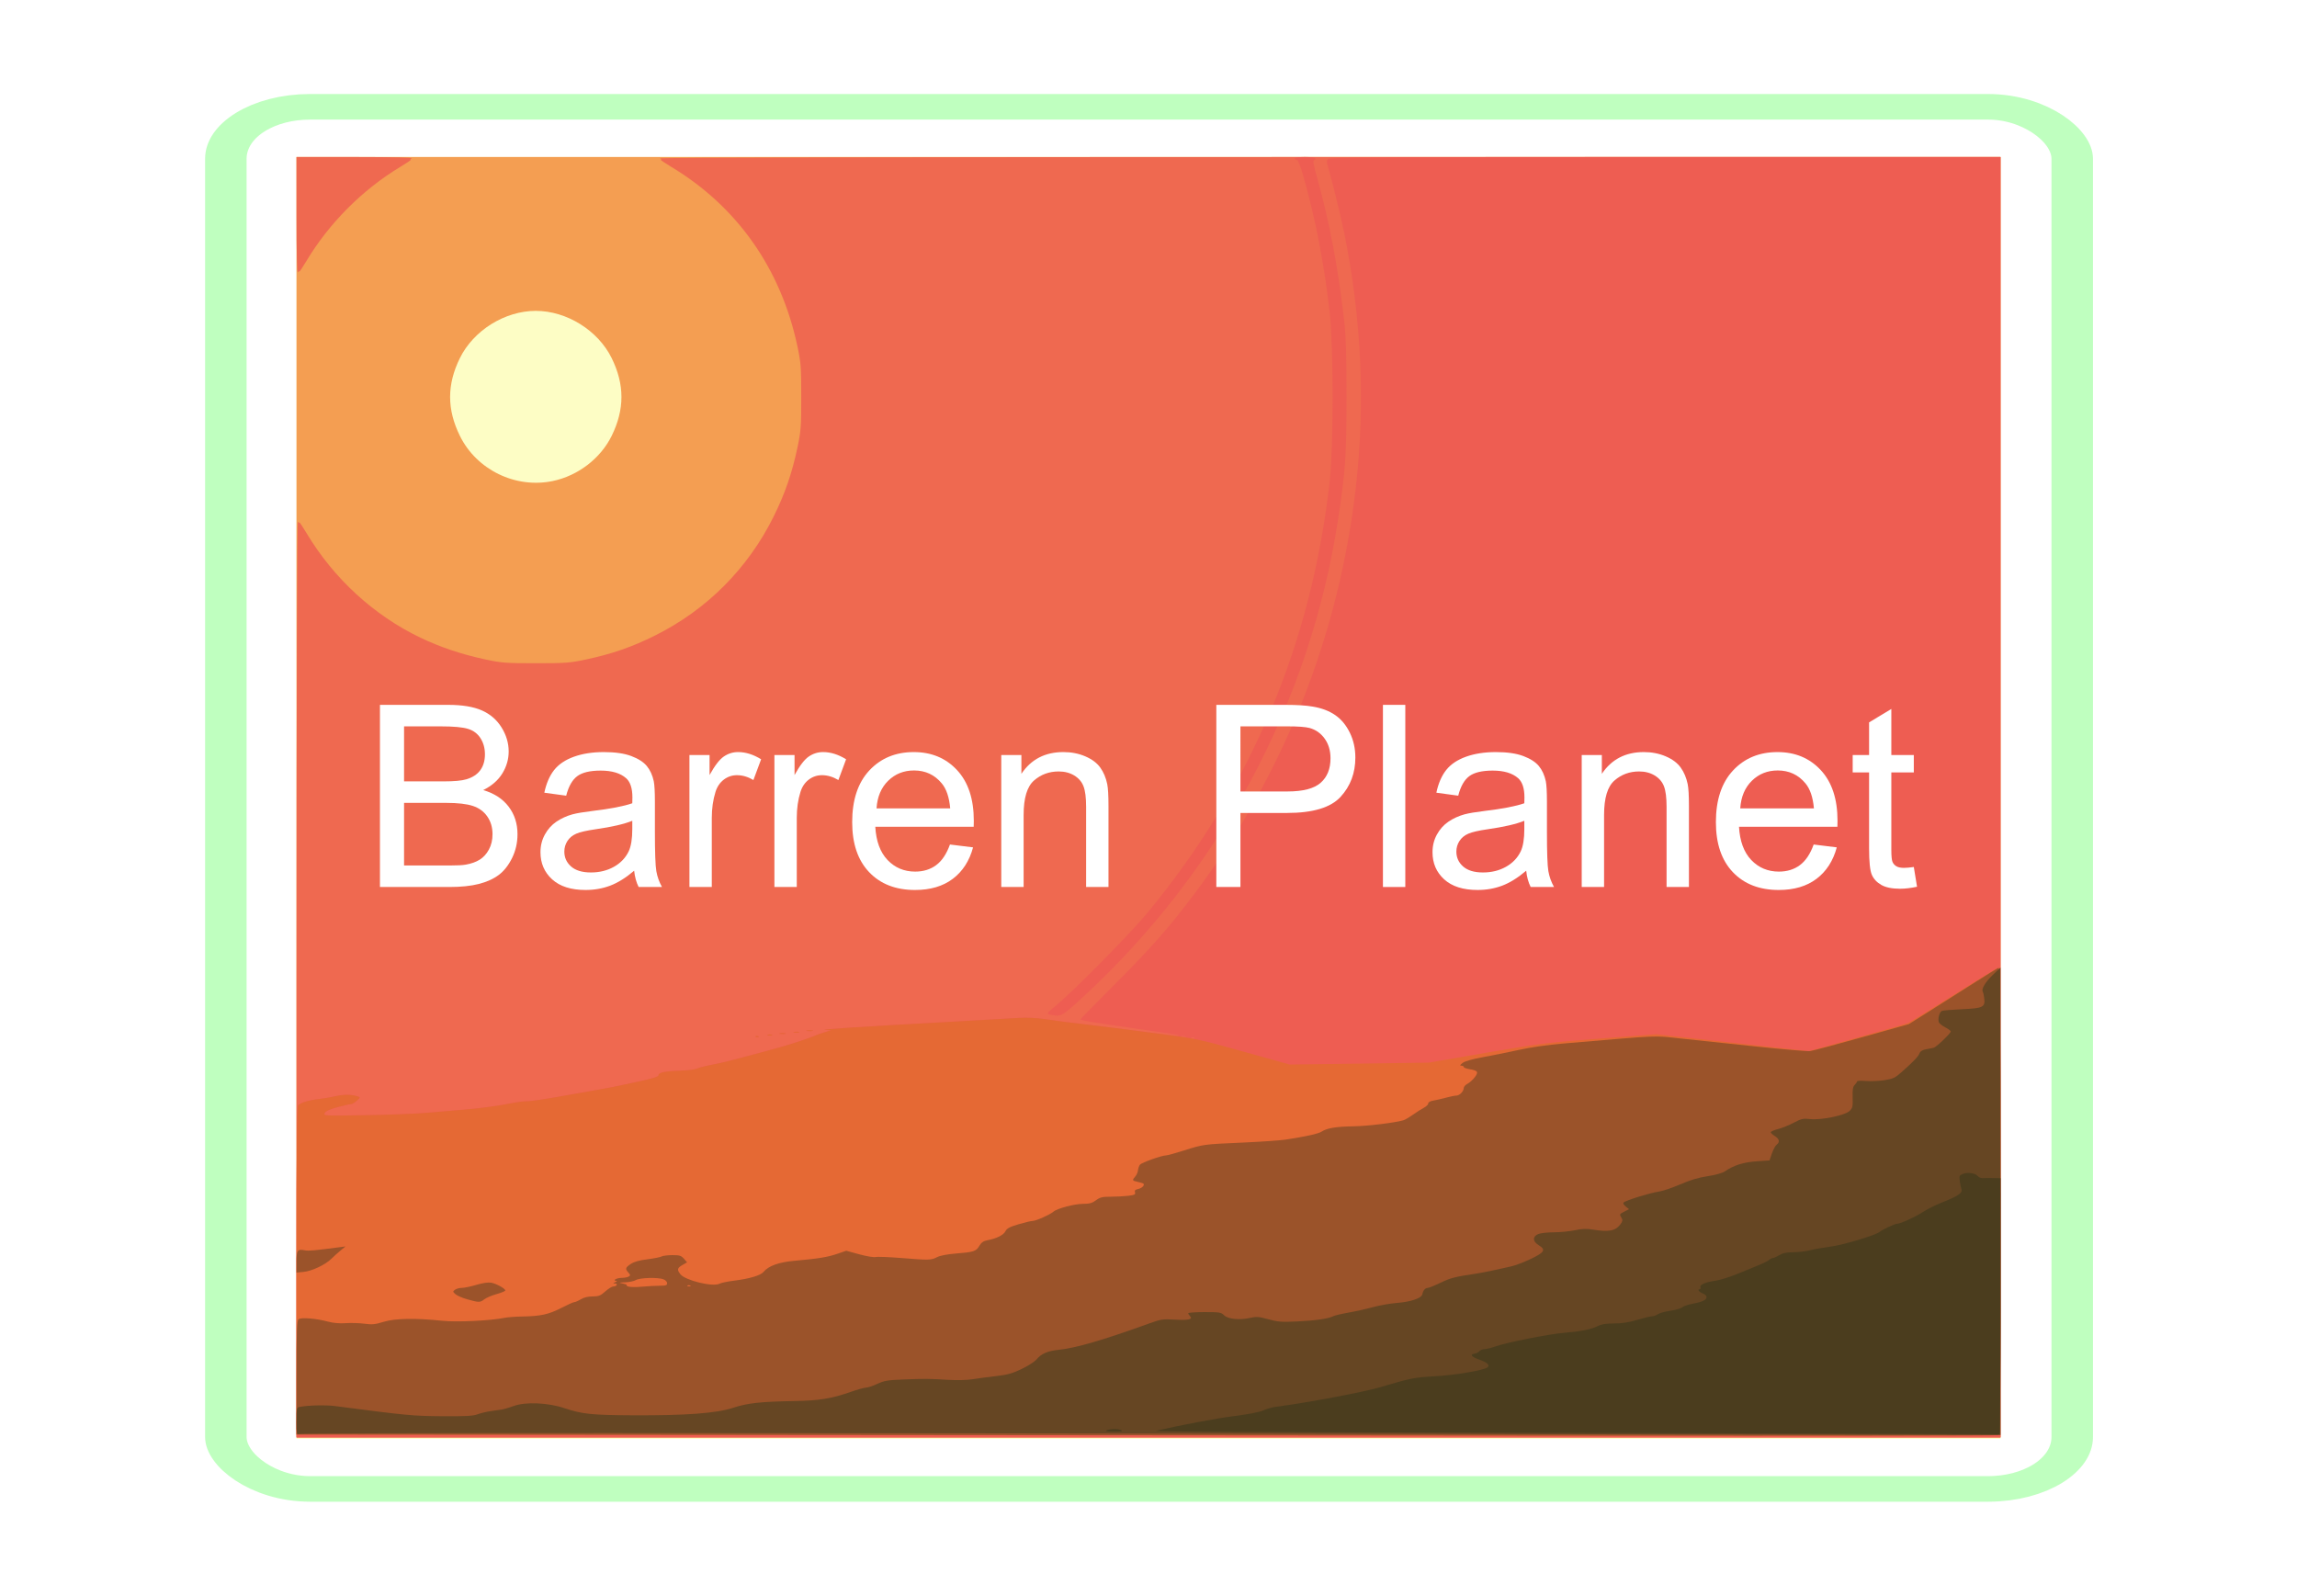 <?xml version="1.0" encoding="UTF-8" standalone="no"?>
<!-- Created with Inkscape (http://www.inkscape.org/) -->

<svg
   xmlns:dc="http://purl.org/dc/elements/1.1/"
   xmlns:cc="http://creativecommons.org/ns#"
   xmlns:rdf="http://www.w3.org/1999/02/22-rdf-syntax-ns#"
   xmlns:svg="http://www.w3.org/2000/svg"
   xmlns="http://www.w3.org/2000/svg"
   xmlns:sodipodi="http://sodipodi.sourceforge.net/DTD/sodipodi-0.dtd"
   xmlns:inkscape="http://www.inkscape.org/namespaces/inkscape"
   width="451.381"
   height="313.589"
   id="svg2"
   version="1.1"
   inkscape:version="0.48.1 "
   sodipodi:docname="stbarrenselect.svg">
  <defs
     id="defs4">
    <inkscape:path-effect
       is_visible="true"
       id="path-effect4889"
       effect="spiro" />
    <inkscape:path-effect
       is_visible="true"
       id="path-effect4901"
       effect="spiro" />
    <inkscape:path-effect
       is_visible="true"
       id="path-effect5035"
       effect="spiro" />
    <inkscape:path-effect
       is_visible="true"
       id="path-effect4889-3"
       effect="spiro" />
    <inkscape:path-effect
       is_visible="true"
       id="path-effect4901-9"
       effect="spiro" />
    <inkscape:path-effect
       is_visible="true"
       id="path-effect5035-1"
       effect="spiro" />
    <marker
       inkscape:stockid="Arrow1Lend"
       orient="auto"
       refY="0"
       refX="0"
       id="Arrow1Lend"
       style="overflow:visible">
      <path
         id="path3945"
         d="M 0,0 5,-5 -12.5,0 5,5 0,0 z"
         style="fill-rule:evenodd;stroke:#000000;stroke-width:1pt;marker-start:none"
         transform="matrix(-0.8,0,0,-0.8,-10,0)"
         inkscape:connector-curvature="0" />
    </marker>
    <marker
       inkscape:stockid="Arrow1Lstart"
       orient="auto"
       refY="0"
       refX="0"
       id="Arrow1Lstart"
       style="overflow:visible">
      <path
         id="path3942"
         d="M 0,0 5,-5 -12.5,0 5,5 0,0 z"
         style="fill-rule:evenodd;stroke:#000000;stroke-width:1pt;marker-start:none"
         transform="matrix(0.8,0,0,0.8,10,0)"
         inkscape:connector-curvature="0" />
    </marker>
    <filter
       color-interpolation-filters="sRGB"
       inkscape:menu-tooltip="Glow of object's own color at the edges"
       inkscape:menu="Shadows and Glows"
       inkscape:label="Glow"
       id="filter2993">
      <feGaussianBlur
         result="result91"
         stdDeviation="5"
         id="feGaussianBlur2995" />
      <feComposite
         operator="over"
         in="SourceGraphic"
         in2="result91"
         id="feComposite2997" />
    </filter>
    <marker
       inkscape:stockid="Arrow1Lend"
       orient="auto"
       refY="0"
       refX="0"
       id="Arrow1Lend-7"
       style="overflow:visible">
      <path
         id="path3945-1"
         d="M 0,0 5,-5 -12.5,0 5,5 0,0 z"
         style="fill-rule:evenodd;stroke:#000000;stroke-width:1pt;marker-start:none"
         transform="matrix(-0.8,0,0,-0.8,-10,0)"
         inkscape:connector-curvature="0" />
    </marker>
    <marker
       inkscape:stockid="Arrow1Lstart"
       orient="auto"
       refY="0"
       refX="0"
       id="Arrow1Lstart-6"
       style="overflow:visible">
      <path
         id="path3942-2"
         d="M 0,0 5,-5 -12.5,0 5,5 0,0 z"
         style="fill-rule:evenodd;stroke:#000000;stroke-width:1pt;marker-start:none"
         transform="matrix(0.8,0,0,0.8,10,0)"
         inkscape:connector-curvature="0" />
    </marker>
    <filter
       color-interpolation-filters="sRGB"
       inkscape:menu-tooltip="Glow of object's own color at the edges"
       inkscape:menu="Shadows and Glows"
       inkscape:label="Glow"
       id="filter2993-2">
      <feGaussianBlur
         result="result91"
         stdDeviation="5"
         id="feGaussianBlur2995-1" />
      <feComposite
         operator="over"
         in="SourceGraphic"
         in2="result91"
         id="feComposite2997-4" />
    </filter>
    <filter
       id="filter4412-8"
       inkscape:label="Glow"
       inkscape:menu="Shadows and Glows"
       inkscape:menu-tooltip="Glow of object's own color at the edges"
       color-interpolation-filters="sRGB">
      <feGaussianBlur
         id="feGaussianBlur4414-5"
         stdDeviation="5"
         result="result91" />
      <feComposite
         id="feComposite4416-7"
         in2="result91"
         in="SourceGraphic"
         operator="over" />
    </filter>
    <filter
       id="filter4412-8-7"
       inkscape:label="Glow"
       inkscape:menu="Shadows and Glows"
       inkscape:menu-tooltip="Glow of object's own color at the edges"
       color-interpolation-filters="sRGB">
      <feGaussianBlur
         id="feGaussianBlur4414-5-0"
         stdDeviation="5"
         result="result91" />
      <feComposite
         id="feComposite4416-7-8"
         in2="result91"
         in="SourceGraphic"
         operator="over" />
    </filter>
    <filter
       id="filter4412-8-6"
       inkscape:label="Glow"
       inkscape:menu="Shadows and Glows"
       inkscape:menu-tooltip="Glow of object's own color at the edges"
       color-interpolation-filters="sRGB">
      <feGaussianBlur
         id="feGaussianBlur4414-5-8"
         stdDeviation="5"
         result="result91" />
      <feComposite
         id="feComposite4416-7-9"
         in2="result91"
         in="SourceGraphic"
         operator="over" />
    </filter>
    <filter
       id="filter4412-8-9"
       inkscape:label="Glow"
       inkscape:menu="Shadows and Glows"
       inkscape:menu-tooltip="Glow of object's own color at the edges"
       color-interpolation-filters="sRGB">
      <feGaussianBlur
         id="feGaussianBlur4414-5-89"
         stdDeviation="5"
         result="result91" />
      <feComposite
         id="feComposite4416-7-2"
         in2="result91"
         in="SourceGraphic"
         operator="over" />
    </filter>
  </defs>
  <sodipodi:namedview
     id="base"
     pagecolor="#ffffff"
     bordercolor="#666666"
     borderopacity="1.0"
     inkscape:pageopacity="0.0"
     inkscape:pageshadow="2"
     inkscape:zoom="0.57666667"
     inkscape:cx="-170.91347"
     inkscape:cy="171.76717"
     inkscape:document-units="px"
     inkscape:current-layer="layer2"
     showgrid="false"
     inkscape:window-width="1280"
     inkscape:window-height="738"
     inkscape:window-x="-8"
     inkscape:window-y="-8"
     inkscape:window-maximized="1"
     fit-margin-top="0"
     fit-margin-left="0"
     fit-margin-right="0"
     fit-margin-bottom="0" />
  <g
     inkscape:label="Layer 1"
     inkscape:groupmode="layer"
     id="layer1"
     transform="translate(130.636,-546.786)" />
  <g
     inkscape:groupmode="layer"
     id="layer2"
     inkscape:label="Layer"
     transform="translate(-192.222,-450.138)">
    <rect
       style="opacity:0.5;fill:none;stroke:#00ff00;stroke-width:7.521;stroke-miterlimit:4;stroke-opacity:1;stroke-dasharray:none;display:inline;filter:url(#filter4412-8-6)"
       id="rect4409-9-3"
       width="334.715"
       height="406.573"
       x="794.711"
       y="252.047"
       rx="15.263"
       transform="matrix(1.084,0,0,0.668,-624.864,302.758)" />
    <g
       id="g3084"
       transform="translate(431.101,103.544)">
      <path
         style="fill:#fdfdc5"
         d="m -180.611,503.389 0,-125.945 167.422,0 167.422,0 0,125.945 0,125.945 -167.422,0 -167.422,0 0,-125.945 z"
         id="path3100"
         inkscape:connector-curvature="0" />
      <path
         style="fill:#f49e52"
         d="m -180.611,503.249 0,-125.805 167.422,0 167.422,0 0,125.805 0,125.805 -167.422,0 -167.422,0 0,-125.805 z m 50.366,-62.133 c 4.958,-1.041 9.386,-4.439 11.568,-8.879 2.558,-5.204 2.558,-10.065 0,-15.269 -2.679,-5.451 -8.842,-9.288 -14.916,-9.288 -6.074,0 -12.238,3.838 -14.916,9.288 -2.558,5.204 -2.558,10.065 0,15.269 3.286,6.686 10.953,10.413 18.265,8.879 z"
         id="path3098"
         inkscape:connector-curvature="0" />
      <path
         style="fill:#ef6950"
         d="m -180.606,538.863 c 0.003,-58.331 0.1,-90.042 0.275,-89.771 0.149,0.231 0.272,0.305 0.275,0.165 0.002,-0.14 0.638,0.805 1.414,2.099 5.338,8.914 13.232,16.162 22.372,20.54 3.91,1.873 8.078,3.272 12.701,4.264 3.29,0.706 4.045,0.763 9.977,0.763 5.933,0 6.687,-0.058 9.977,-0.763 5.06,-1.085 8.969,-2.446 13.462,-4.686 10.168,-5.069 18.238,-13.164 23.292,-23.362 2.233,-4.506 3.59,-8.427 4.672,-13.502 0.704,-3.3 0.761,-4.057 0.761,-10.007 0,-5.951 -0.058,-6.707 -0.761,-10.007 -3.24,-15.198 -11.818,-27.401 -24.729,-35.179 -1.291,-0.777 -2.232,-1.416 -2.093,-1.418 0.14,-0.002 0.066,-0.126 -0.165,-0.276 -0.271,-0.175 46.228,-0.273 131.496,-0.276 l 131.915,-0.004 0,125.805 0,125.805 -167.422,0 -167.422,0 0.004,-90.191 z m 0,-149.875 -0.004,-11.545 11.51,0.004 c 7.534,0.003 11.366,0.098 11.092,0.276 -0.23,0.149 -0.304,0.273 -0.165,0.276 0.14,0.002 -0.802,0.64 -2.093,1.418 -7.37,4.44 -13.951,11.04 -18.377,18.432 -0.775,1.295 -1.411,2.239 -1.414,2.099 -0.002,-0.14 -0.126,-0.066 -0.275,0.165 -0.177,0.275 -0.272,-3.568 -0.275,-11.125 z"
         id="path3096"
         inkscape:connector-curvature="0" />
      <path
         style="fill:#ee5d52"
         d="m -180.611,596.568 c 0,-25.626 0.074,-32.555 0.349,-32.816 0.529,-0.5 2.113,-0.971 3.976,-1.182 0.921,-0.104 2.472,-0.37 3.447,-0.591 1.617,-0.367 2.975,-0.343 4.312,0.074 0.454,0.141 0.431,0.224 -0.224,0.833 -0.4,0.372 -0.932,0.676 -1.182,0.676 -0.25,0 -1.44,0.267 -2.644,0.592 -1.498,0.405 -2.283,0.769 -2.487,1.15 -0.295,0.552 -0.22,0.556 8.03,0.425 4.58,-0.073 9.96,-0.28 11.955,-0.461 1.995,-0.18 5.26,-0.457 7.255,-0.614 3.388,-0.267 6.821,-0.741 9.997,-1.381 0.741,-0.149 1.801,-0.271 2.356,-0.271 1.059,0 3.829,-0.428 10.11,-1.563 2.072,-0.374 4.52,-0.813 5.441,-0.974 0.921,-0.161 2.428,-0.462 3.348,-0.668 0.921,-0.206 2.365,-0.52 3.209,-0.698 2.973,-0.626 3.907,-0.932 3.907,-1.28 0,-0.481 1.335,-0.739 4.38,-0.848 1.411,-0.05 2.807,-0.221 3.102,-0.379 0.295,-0.158 1.526,-0.482 2.736,-0.72 1.21,-0.238 2.89,-0.614 3.735,-0.836 0.844,-0.222 2.476,-0.649 3.627,-0.949 1.151,-0.3 2.846,-0.755 3.767,-1.012 0.921,-0.257 2.176,-0.606 2.79,-0.774 1.826,-0.502 5.969,-1.874 6.491,-2.149 0.267,-0.14 1.113,-0.448 1.88,-0.683 l 1.395,-0.427 -1.116,-0.058 c -1.592,-0.083 6.245,-0.6 22.968,-1.514 8.738,-0.478 11.879,-0.656 15.144,-0.858 1.478,-0.092 3.454,0.012 5.162,0.27 1.522,0.231 5.028,0.684 7.79,1.009 2.762,0.324 7.873,0.96 11.356,1.413 6.578,0.856 7.098,0.908 6.887,0.697 -0.07,-0.07 -3.764,-0.64 -8.208,-1.266 -8.016,-1.13 -11.011,-1.627 -11.011,-1.83 0,-0.058 3.117,-3.229 6.927,-7.047 7.043,-7.058 10.793,-11.333 15.666,-17.857 17.413,-23.313 28.238,-50.653 31.544,-79.664 1.875,-16.451 1.113,-33.174 -2.274,-49.919 -0.61,-3.017 -2.471,-10.618 -3.144,-12.841 -0.35,-1.156 -0.355,-1.425 -0.031,-1.749 0.321,-0.322 10.855,-0.383 66.255,-0.383 l 65.873,0 0,125.805 0,125.805 -167.422,0 -167.422,0 0,-32.486 z M -4.207,550.497 c -0.201,-0.081 -0.442,-0.071 -0.535,0.022 -0.093,0.093 0.072,0.159 0.366,0.147 0.325,-0.013 0.391,-0.08 0.169,-0.169 z m -1.802,-0.283 c -0.271,-0.071 -0.648,-0.066 -0.837,0.01 -0.189,0.077 0.033,0.135 0.494,0.129 0.46,-0.006 0.615,-0.068 0.343,-0.139 z m -84.397,0.025 c 0.093,-0.093 0.333,-0.103 0.535,-0.022 0.223,0.089 0.156,0.156 -0.169,0.169 -0.294,0.012 -0.459,-0.054 -0.366,-0.147 z m 2.361,-0.294 c 0.189,-0.077 0.566,-0.081 0.837,-0.01 0.271,0.071 0.117,0.134 -0.343,0.139 -0.46,0.006 -0.683,-0.052 -0.494,-0.129 z m 2.374,-0.289 c 0.267,-0.07 0.769,-0.073 1.116,-0.006 0.347,0.067 0.129,0.124 -0.485,0.127 -0.614,0.003 -0.898,-0.052 -0.631,-0.122 z m 2.794,-0.281 c 0.269,-0.07 0.708,-0.07 0.977,0 0.269,0.07 0.049,0.128 -0.488,0.128 -0.537,0 -0.757,-0.058 -0.488,-0.128 z m 2.508,-0.279 c 0.267,-0.07 0.769,-0.073 1.116,-0.006 0.347,0.067 0.129,0.124 -0.485,0.127 -0.614,0.003 -0.898,-0.052 -0.631,-0.122 z m 47.845,-3.129 c -0.767,-0.174 -0.743,-0.208 1.395,-1.985 3.388,-2.817 14.445,-14.042 17.655,-17.923 20.427,-24.703 32.364,-52.984 35.911,-85.083 0.737,-6.669 0.737,-26.077 0,-32.746 -1.066,-9.643 -2.822,-18.74 -5.256,-27.218 -0.557,-1.94 -0.999,-3.009 -1.246,-3.009 -0.21,0 -0.382,-0.126 -0.382,-0.28 0,-0.354 3.815,-0.374 4.033,-0.021 0.088,0.142 -0.011,0.3 -0.22,0.35 -0.295,0.071 -0.143,0.926 0.687,3.869 2.27,8.044 4.077,17.609 5.181,27.428 0.382,3.398 0.488,6.703 0.488,15.253 0,11.654 -0.199,14.521 -1.683,24.209 -5.481,35.791 -23.16,68.869 -50.063,93.664 -4.273,3.938 -4.347,3.978 -6.501,3.49 z"
         id="path3094"
         inkscape:connector-curvature="0" />
      <path
         style="fill:#e56934"
         d="m -96.83,628.564 -83.781,-0.071 0,-32.205 c 0,-25.402 0.074,-32.275 0.349,-32.535 0.529,-0.5 2.113,-0.971 3.976,-1.182 0.921,-0.104 2.472,-0.37 3.447,-0.591 1.617,-0.367 2.975,-0.343 4.312,0.074 0.454,0.141 0.431,0.224 -0.224,0.833 -0.4,0.372 -0.932,0.676 -1.182,0.676 -0.25,0 -1.44,0.267 -2.644,0.592 -1.498,0.405 -2.283,0.769 -2.487,1.15 -0.295,0.552 -0.22,0.556 8.03,0.425 4.58,-0.073 9.96,-0.28 11.955,-0.461 1.995,-0.18 5.26,-0.457 7.255,-0.614 3.388,-0.267 6.821,-0.741 9.997,-1.381 0.741,-0.149 1.801,-0.271 2.356,-0.271 1.059,0 3.829,-0.428 10.11,-1.563 2.072,-0.374 4.52,-0.813 5.441,-0.974 0.921,-0.161 2.428,-0.462 3.348,-0.668 0.921,-0.206 2.365,-0.52 3.209,-0.698 2.973,-0.626 3.907,-0.932 3.907,-1.28 0,-0.481 1.335,-0.739 4.38,-0.848 1.411,-0.05 2.807,-0.221 3.102,-0.379 0.295,-0.158 1.526,-0.482 2.736,-0.72 1.21,-0.238 2.89,-0.614 3.735,-0.836 0.844,-0.222 2.476,-0.649 3.627,-0.949 1.151,-0.3 2.846,-0.755 3.767,-1.012 0.921,-0.257 2.176,-0.606 2.79,-0.774 1.826,-0.502 5.969,-1.874 6.491,-2.149 0.267,-0.14 1.113,-0.448 1.88,-0.683 l 1.395,-0.427 -1.116,-0.058 c -1.592,-0.083 6.245,-0.6 22.968,-1.514 8.738,-0.478 11.879,-0.656 15.144,-0.858 1.478,-0.092 3.454,0.012 5.162,0.27 1.522,0.231 5.028,0.684 7.79,1.007 2.762,0.324 8.852,1.092 13.533,1.707 8.397,1.104 8.632,1.152 17.57,3.651 l 9.06,2.532 13.682,-0.189 13.682,-0.189 11.206,-1.934 c 10.532,-1.817 11.874,-1.985 22.323,-2.789 l 11.117,-0.856 14.991,1.665 14.991,1.665 9.425,-2.624 c 5.184,-1.443 9.738,-2.764 10.122,-2.934 0.384,-0.171 4.484,-2.693 9.113,-5.605 4.628,-2.912 8.552,-5.295 8.72,-5.295 0.219,0 0.305,12.881 0.305,45.87 0,41.569 -0.041,45.886 -0.441,46.04 -0.243,0.093 -37.881,0.139 -83.641,0.1 -45.76,-0.038 -120.901,-0.101 -166.981,-0.14 z m 6.424,-78.325 c 0.093,-0.093 0.333,-0.103 0.535,-0.022 0.223,0.089 0.156,0.156 -0.169,0.169 -0.294,0.012 -0.459,-0.054 -0.366,-0.147 z m 2.361,-0.294 c 0.189,-0.077 0.566,-0.081 0.837,-0.01 0.271,0.071 0.117,0.134 -0.343,0.139 -0.46,0.006 -0.683,-0.052 -0.494,-0.129 z m 2.374,-0.289 c 0.267,-0.07 0.769,-0.073 1.116,-0.006 0.347,0.067 0.129,0.124 -0.485,0.127 -0.614,0.003 -0.898,-0.052 -0.631,-0.122 z m 2.794,-0.281 c 0.269,-0.07 0.708,-0.07 0.977,0 0.269,0.07 0.049,0.128 -0.488,0.128 -0.537,0 -0.757,-0.058 -0.488,-0.128 z m 2.508,-0.279 c 0.267,-0.07 0.769,-0.073 1.116,-0.006 0.347,0.067 0.129,0.124 -0.485,0.127 -0.614,0.003 -0.898,-0.052 -0.631,-0.122 z"
         id="path3092"
         inkscape:connector-curvature="0" />
      <path
         style="fill:#9b532a"
         d="m -92.644,628.564 -87.966,-0.071 0,-11.16 c 0,-9.423 0.063,-11.213 0.406,-11.498 0.492,-0.409 3.423,-0.174 5.79,0.466 1.026,0.277 2.267,0.383 3.488,0.298 1.043,-0.072 2.694,-0.023 3.669,0.11 1.491,0.203 2.091,0.144 3.767,-0.372 2.248,-0.691 6.275,-0.763 11.55,-0.206 2.83,0.299 9.406,-0.012 12.208,-0.578 0.614,-0.124 2.194,-0.243 3.512,-0.264 3.58,-0.059 5.2,-0.415 7.636,-1.679 1.213,-0.629 2.368,-1.145 2.568,-1.145 0.199,0 0.774,-0.251 1.276,-0.559 0.59,-0.361 1.407,-0.559 2.309,-0.56 1.198,-10e-4 1.55,-0.139 2.492,-0.981 0.603,-0.539 1.318,-0.979 1.588,-0.979 0.658,0 0.974,-0.554 0.331,-0.579 -0.451,-0.018 -0.445,-0.045 0.053,-0.26 0.307,-0.132 0.394,-0.249 0.193,-0.26 -0.852,-0.046 0.071,-0.58 1.01,-0.584 0.566,-0.002 1.213,-0.121 1.437,-0.263 0.352,-0.223 0.342,-0.331 -0.07,-0.787 -0.664,-0.736 -0.605,-0.954 0.451,-1.676 0.632,-0.432 1.661,-0.724 3.252,-0.924 1.28,-0.161 2.55,-0.412 2.822,-0.558 0.272,-0.146 1.234,-0.265 2.137,-0.265 1.41,0 1.729,0.1 2.257,0.709 l 0.615,0.709 -0.839,0.48 c -1.116,0.639 -1.192,0.949 -0.461,1.868 0.971,1.221 6.402,2.531 7.671,1.849 0.321,-0.172 1.621,-0.442 2.89,-0.601 3.018,-0.376 5.177,-1.018 5.751,-1.708 0.998,-1.2 3.004,-1.92 6.126,-2.198 4.658,-0.415 6.473,-0.711 8.379,-1.364 l 1.765,-0.605 2.564,0.701 c 1.41,0.385 2.85,0.626 3.199,0.534 0.349,-0.091 2.67,-8.3e-4 5.158,0.201 5.386,0.438 5.772,0.427 6.956,-0.192 0.547,-0.286 1.985,-0.563 3.567,-0.688 3.594,-0.284 4.072,-0.437 4.701,-1.506 0.402,-0.683 0.806,-0.966 1.595,-1.114 1.804,-0.339 3.174,-1.024 3.539,-1.767 0.276,-0.562 0.816,-0.851 2.566,-1.369 1.219,-0.361 2.475,-0.658 2.79,-0.66 0.646,-0.003 3.419,-1.237 4.061,-1.808 0.713,-0.633 4.162,-1.548 5.836,-1.548 1.258,0 1.788,-0.146 2.536,-0.7 0.797,-0.59 1.255,-0.7 2.914,-0.702 1.083,-0.001 2.631,-0.082 3.44,-0.18 1.241,-0.15 1.447,-0.255 1.314,-0.673 -0.119,-0.376 0.041,-0.539 0.668,-0.677 0.783,-0.173 1.352,-0.836 0.929,-1.085 -0.108,-0.064 -0.605,-0.204 -1.104,-0.311 -1.038,-0.223 -1.083,-0.331 -0.442,-1.042 0.256,-0.283 0.499,-0.838 0.541,-1.232 0.042,-0.394 0.219,-0.889 0.393,-1.1 0.34,-0.411 4.28,-1.814 5.094,-1.814 0.271,0 1.84,-0.429 3.487,-0.953 3.885,-1.236 3.831,-1.228 11.505,-1.566 3.607,-0.159 7.436,-0.423 8.511,-0.587 4.139,-0.634 6.444,-1.147 7.115,-1.585 1.044,-0.681 2.865,-0.98 6.278,-1.03 2.664,-0.04 8.073,-0.695 9.766,-1.183 0.307,-0.088 1.14,-0.575 1.85,-1.082 0.711,-0.507 1.684,-1.124 2.163,-1.373 0.479,-0.248 0.87,-0.631 0.87,-0.851 0,-0.244 0.407,-0.468 1.046,-0.575 0.576,-0.097 1.694,-0.354 2.485,-0.572 0.791,-0.218 1.682,-0.397 1.98,-0.397 0.642,0 1.465,-0.834 1.465,-1.484 0,-0.253 0.345,-0.64 0.767,-0.86 0.422,-0.22 1.065,-0.805 1.428,-1.3 0.761,-1.037 0.584,-1.279 -1.149,-1.569 -0.576,-0.097 -1.046,-0.285 -1.046,-0.42 0,-0.134 -0.205,-0.244 -0.456,-0.244 -0.344,0 -0.289,-0.132 0.225,-0.537 0.434,-0.342 1.892,-0.757 4.014,-1.141 1.833,-0.332 5.028,-0.977 7.1,-1.434 2.243,-0.495 5.743,-0.998 8.65,-1.243 19.955,-1.687 17.449,-1.583 23.317,-0.966 2.906,0.306 9.554,1.011 14.772,1.566 5.218,0.555 9.933,0.95 10.477,0.877 0.544,-0.072 5.128,-1.295 10.185,-2.716 l 9.195,-2.584 4.465,-2.812 c 2.456,-1.547 6.321,-3.994 8.589,-5.438 2.268,-1.444 4.309,-2.697 4.534,-2.784 0.36,-0.138 0.41,5.482 0.41,45.742 0,41.597 -0.041,45.916 -0.441,46.07 -0.243,0.093 -35.998,0.139 -79.456,0.1 -43.458,-0.038 -118.599,-0.101 -166.981,-0.14 z m -16.603,-29.317 c 1.217,0 1.465,-0.084 1.465,-0.497 0,-0.276 -0.319,-0.618 -0.716,-0.77 -1.084,-0.413 -4.612,-0.318 -5.423,0.147 -0.384,0.22 -1.325,0.421 -2.093,0.447 -1.336,0.045 -1.354,0.055 -0.419,0.253 0.537,0.113 0.851,0.232 0.698,0.263 -0.153,0.031 -0.028,0.166 0.279,0.3 0.307,0.134 1.5,0.156 2.651,0.05 1.151,-0.106 2.752,-0.193 3.558,-0.193 z m 5.982,-0.051 c -0.201,-0.081 -0.442,-0.071 -0.535,0.022 -0.093,0.093 0.072,0.159 0.366,0.147 0.325,-0.013 0.391,-0.08 0.169,-0.169 z m -43.797,2.718 c -0.962,-0.27 -2.007,-0.724 -2.321,-1.009 -0.539,-0.49 -0.544,-0.538 -0.08,-0.878 0.27,-0.198 0.874,-0.359 1.344,-0.359 0.469,5.6e-4 1.755,-0.267 2.857,-0.595 1.286,-0.382 2.335,-0.533 2.93,-0.42 1.022,0.194 2.74,1.149 2.74,1.523 0,0.131 -0.772,0.453 -1.716,0.717 -0.944,0.263 -2.028,0.725 -2.409,1.025 -0.815,0.643 -1.038,0.642 -3.344,-0.005 z m -33.548,-7.359 c 0,-2.315 0.181,-2.562 1.66,-2.266 0.716,0.144 1.764,0.049 6.851,-0.62 l 1.116,-0.147 -0.956,0.784 c -0.526,0.431 -1.347,1.171 -1.825,1.644 -1.194,1.182 -3.817,2.417 -5.471,2.577 l -1.374,0.132 0,-2.105 z"
         id="path3090"
         inkscape:connector-curvature="0" />
      <path
         style="fill:#664623"
         d="m -180.611,625.87 c 0,-2.559 0.029,-2.689 0.628,-2.811 1.599,-0.324 5.112,-0.408 6.96,-0.167 14.051,1.839 15.232,1.951 21.013,1.994 4.593,0.034 6.101,-0.047 6.976,-0.374 0.614,-0.23 1.744,-0.507 2.511,-0.615 0.767,-0.109 1.772,-0.255 2.232,-0.324 0.46,-0.07 1.556,-0.39 2.434,-0.713 2.247,-0.825 6.655,-0.636 9.818,0.421 3.579,1.196 5.389,1.386 13.559,1.423 10.472,0.048 16.38,-0.395 19.672,-1.475 2.836,-0.93 5.354,-1.208 11.999,-1.323 4.913,-0.086 7.308,-0.473 11.091,-1.796 1.343,-0.469 2.724,-0.854 3.069,-0.856 0.346,-10e-4 1.319,-0.327 2.163,-0.724 1.315,-0.618 2.033,-0.741 5.023,-0.86 4.253,-0.169 5.197,-0.162 8.929,0.068 1.68,0.103 3.704,0.054 4.744,-0.115 0.998,-0.163 3.069,-0.439 4.604,-0.614 2.255,-0.257 3.225,-0.525 5.054,-1.398 1.245,-0.594 2.568,-1.441 2.939,-1.884 0.955,-1.139 2.179,-1.671 4.352,-1.894 3.395,-0.348 8.607,-1.864 17.791,-5.176 2.333,-0.841 2.692,-0.895 5.047,-0.755 2.665,0.159 3.598,-0.056 2.973,-0.683 -0.191,-0.191 -0.346,-0.448 -0.346,-0.571 0,-0.123 1.444,-0.224 3.209,-0.224 2.926,0 3.263,0.054 3.818,0.611 0.761,0.763 3.027,1.001 5.101,0.535 1.275,-0.286 1.734,-0.253 3.614,0.265 1.871,0.515 2.617,0.571 5.692,0.425 3.559,-0.168 6.181,-0.553 7.108,-1.044 0.275,-0.146 1.593,-0.455 2.93,-0.687 1.337,-0.232 3.497,-0.715 4.802,-1.072 1.304,-0.357 3.41,-0.73 4.679,-0.828 2.794,-0.216 4.9,-0.93 5.045,-1.711 0.136,-0.738 0.578,-1.252 1.075,-1.252 0.223,0 1.344,-0.452 2.49,-1.006 1.962,-0.946 2.82,-1.167 6.941,-1.786 0.921,-0.138 2.553,-0.452 3.627,-0.698 1.074,-0.246 2.581,-0.579 3.348,-0.741 0.767,-0.162 2.493,-0.819 3.835,-1.46 2.731,-1.305 3.014,-1.805 1.536,-2.709 -1.176,-0.719 -1.224,-1.677 -0.107,-2.166 0.44,-0.192 1.821,-0.352 3.069,-0.355 1.249,-0.003 3.118,-0.185 4.153,-0.405 1.393,-0.296 2.301,-0.332 3.488,-0.137 3.213,0.528 4.502,0.281 5.484,-1.051 0.425,-0.577 0.467,-0.823 0.209,-1.237 -0.443,-0.712 -0.435,-0.731 0.571,-1.253 l 0.893,-0.463 -0.658,-0.535 c -0.388,-0.315 -0.554,-0.635 -0.405,-0.777 0.433,-0.413 5.196,-1.898 6.777,-2.113 0.825,-0.112 2.772,-0.758 4.325,-1.435 1.985,-0.866 3.586,-1.346 5.387,-1.616 1.498,-0.225 2.889,-0.605 3.348,-0.916 1.863,-1.261 3.687,-1.835 6.443,-2.025 l 2.4,-0.166 0.475,-1.38 c 0.261,-0.759 0.677,-1.529 0.924,-1.71 0.688,-0.505 0.538,-1.164 -0.39,-1.714 -0.462,-0.274 -0.801,-0.614 -0.754,-0.757 0.047,-0.143 0.708,-0.419 1.468,-0.615 0.76,-0.195 2.133,-0.752 3.052,-1.238 1.487,-0.785 1.84,-0.863 3.209,-0.708 2.138,0.242 6.811,-0.717 7.733,-1.586 0.605,-0.57 0.668,-0.841 0.616,-2.648 -0.045,-1.554 0.046,-2.118 0.402,-2.475 0.253,-0.254 0.461,-0.565 0.461,-0.69 0,-0.125 0.785,-0.164 1.744,-0.087 0.959,0.077 2.603,0.006 3.653,-0.158 1.672,-0.261 2.086,-0.456 3.348,-1.575 2.347,-2.082 3.275,-3.054 3.538,-3.705 0.171,-0.423 0.579,-0.671 1.307,-0.794 0.582,-0.099 1.247,-0.231 1.478,-0.293 0.523,-0.142 3.348,-2.843 3.348,-3.201 0,-0.145 -0.487,-0.513 -1.082,-0.817 -0.595,-0.304 -1.157,-0.749 -1.248,-0.988 -0.259,-0.677 0.112,-2.054 0.604,-2.243 0.244,-0.094 2.019,-0.242 3.945,-0.328 4.089,-0.183 4.563,-0.41 4.371,-2.091 -0.066,-0.58 -0.196,-1.177 -0.288,-1.326 -0.332,-0.538 0.462,-1.886 1.948,-3.309 l 1.516,-1.451 0,45.925 0,45.925 -113.229,-0.204 c -132.252,-0.238 -220.545,-0.236 -221.172,0.006 -0.386,0.149 -0.444,-0.175 -0.444,-2.513 z"
         id="path3088"
         inkscape:connector-curvature="0" />
      <path
         style="fill:#4b3d1e"
         d="m 80.568,628.199 c -79.985,-0.199 -93.062,-0.264 -92.222,-0.459 5.051,-1.17 11.567,-2.396 15.317,-2.883 2.901,-0.376 5.1,-0.807 5.72,-1.119 0.554,-0.279 1.635,-0.59 2.402,-0.691 6.252,-0.82 17.245,-2.885 20.499,-3.849 6.126,-1.816 6.66,-1.922 10.892,-2.169 4.059,-0.236 9.571,-1.178 10.262,-1.754 0.524,-0.436 -0.048,-0.95 -1.733,-1.554 -1.444,-0.518 -1.779,-0.988 -0.805,-1.127 0.334,-0.048 0.758,-0.268 0.941,-0.49 0.183,-0.222 0.635,-0.403 1.004,-0.403 0.369,0 1.389,-0.256 2.268,-0.568 2.114,-0.752 10.503,-2.41 13.317,-2.633 3.213,-0.254 5.398,-0.684 6.601,-1.3 0.772,-0.395 1.631,-0.538 3.245,-0.538 1.533,0 2.897,-0.211 4.525,-0.7 1.282,-0.385 2.594,-0.7 2.917,-0.7 0.322,0 0.854,-0.188 1.18,-0.417 0.327,-0.229 1.435,-0.537 2.463,-0.683 1.028,-0.146 2.076,-0.451 2.328,-0.678 0.253,-0.227 1.182,-0.545 2.065,-0.707 1.907,-0.351 2.72,-0.742 2.72,-1.31 0,-0.229 -0.302,-0.532 -0.67,-0.673 -0.745,-0.284 -1.218,-0.85 -0.711,-0.85 0.179,0 0.259,-0.173 0.178,-0.385 -0.198,-0.517 0.946,-1.015 3.017,-1.313 0.921,-0.132 3.055,-0.82 4.744,-1.527 1.688,-0.708 3.572,-1.487 4.186,-1.733 0.614,-0.246 1.314,-0.616 1.557,-0.823 0.242,-0.207 0.585,-0.376 0.761,-0.376 0.176,0 0.731,-0.251 1.234,-0.559 0.659,-0.403 1.407,-0.559 2.687,-0.56 0.975,-5.6e-4 2.482,-0.179 3.348,-0.398 0.866,-0.218 2.665,-0.536 3.997,-0.707 2.49,-0.32 8.916,-2.248 9.697,-2.91 0.547,-0.464 2.961,-1.581 3.435,-1.59 0.669,-0.013 3.535,-1.321 5.01,-2.288 0.814,-0.534 2.487,-1.371 3.717,-1.862 3.3,-1.316 4.146,-1.889 3.9,-2.645 -0.11,-0.339 -0.262,-1.087 -0.337,-1.662 -0.124,-0.946 -0.061,-1.074 0.657,-1.348 0.953,-0.363 2.422,-0.133 2.91,0.456 0.194,0.235 0.615,0.406 0.935,0.381 0.32,-0.025 1.241,-0.031 2.047,-0.014 l 1.465,0.031 0,25.189 c 0,13.854 -0.094,25.164 -0.209,25.132 -0.115,-0.031 -33.17,-0.139 -73.456,-0.239 z m -101.988,-0.544 c 0.765,-0.33 2.421,-0.33 2.93,0 0.291,0.189 -0.176,0.267 -1.535,0.256 -1.347,-0.011 -1.78,-0.09 -1.395,-0.256 z"
         id="path3086"
         inkscape:connector-curvature="0" />
    </g>
    <g
       transform="translate(11.787,-105.78)"
       style="font-size:50px;font-style:normal;font-weight:normal;line-height:125%;letter-spacing:0px;word-spacing:0px;fill:#ffffff;fill-opacity:1;stroke:none;font-family:Sans"
       id="flowRoot17496">
      <path
         inkscape:connector-curvature="0"
         d="m 255.1,730.216 0,-35.791 13.428,0 c 2.734,3e-5 4.928,0.362 6.58,1.086 1.652,0.724 2.946,1.839 3.882,3.345 0.936,1.506 1.404,3.08 1.404,4.724 -3e-5,1.53 -0.415,2.97 -1.245,4.321 -0.83,1.351 -2.083,2.441 -3.76,3.271 2.165,0.635 3.829,1.717 4.993,3.247 1.164,1.53 1.746,3.337 1.746,5.42 -3e-5,1.676 -0.354,3.235 -1.062,4.675 -0.708,1.44 -1.583,2.551 -2.625,3.333 -1.042,0.781 -2.348,1.371 -3.918,1.77 -1.571,0.399 -3.495,0.598 -5.774,0.598 z m 4.736,-20.752 7.739,0 c 2.1,2e-5 3.605,-0.138 4.517,-0.415 1.204,-0.358 2.112,-0.952 2.722,-1.782 0.61,-0.83 0.916,-1.872 0.916,-3.125 -2e-5,-1.188 -0.285,-2.234 -0.854,-3.137 -0.57,-0.903 -1.383,-1.522 -2.441,-1.855 -1.058,-0.334 -2.873,-0.5 -5.444,-0.5 l -7.153,0 z m 0,16.528 8.911,0 c 1.53,1e-5 2.604,-0.057 3.223,-0.171 1.09,-0.195 2.002,-0.521 2.734,-0.977 0.732,-0.456 1.335,-1.119 1.807,-1.99 0.472,-0.871 0.708,-1.876 0.708,-3.015 -3e-5,-1.335 -0.342,-2.494 -1.025,-3.479 -0.684,-0.985 -1.632,-1.676 -2.844,-2.075 -1.213,-0.399 -2.958,-0.598 -5.237,-0.598 l -8.276,0 z"
         id="path17574" />
      <path
         inkscape:connector-curvature="0"
         d="m 305.051,727.018 c -1.628,1.383 -3.194,2.36 -4.7,2.93 -1.506,0.57 -3.121,0.854 -4.846,0.854 -2.848,0 -5.037,-0.696 -6.567,-2.087 -1.53,-1.392 -2.295,-3.17 -2.295,-5.334 0,-1.27 0.289,-2.429 0.867,-3.479 0.578,-1.05 1.335,-1.892 2.271,-2.527 0.936,-0.635 1.99,-1.115 3.162,-1.44 0.863,-0.228 2.165,-0.448 3.906,-0.659 3.548,-0.423 6.16,-0.928 7.837,-1.514 0.016,-0.602 0.024,-0.985 0.024,-1.147 -2e-5,-1.79 -0.415,-3.052 -1.245,-3.784 -1.123,-0.993 -2.791,-1.489 -5.005,-1.489 -2.067,2e-5 -3.593,0.362 -4.578,1.086 -0.985,0.724 -1.713,2.006 -2.185,3.845 l -4.297,-0.586 c 0.391,-1.839 1.034,-3.324 1.929,-4.456 0.895,-1.131 2.189,-2.002 3.882,-2.612 1.693,-0.61 3.654,-0.915 5.884,-0.916 2.214,3e-5 4.012,0.26 5.396,0.781 1.383,0.521 2.401,1.176 3.052,1.965 0.651,0.789 1.107,1.786 1.367,2.991 0.146,0.749 0.22,2.1 0.22,4.053 l 0,5.859 c -2e-5,4.085 0.094,6.669 0.281,7.751 0.187,1.082 0.557,2.12 1.111,3.113 l -4.59,0 c -0.456,-0.911 -0.749,-1.978 -0.879,-3.198 z m -0.366,-9.814 c -1.595,0.651 -3.988,1.204 -7.178,1.66 -1.807,0.26 -3.084,0.553 -3.833,0.879 -0.749,0.326 -1.327,0.802 -1.733,1.428 -0.407,0.627 -0.61,1.322 -0.61,2.087 -1e-5,1.172 0.444,2.148 1.331,2.93 0.887,0.781 2.185,1.172 3.894,1.172 1.693,0 3.198,-0.37 4.517,-1.111 1.318,-0.741 2.287,-1.754 2.905,-3.04 0.472,-0.993 0.708,-2.458 0.708,-4.395 z"
         id="path17576" />
      <path
         inkscape:connector-curvature="0"
         d="m 315.915,730.216 0,-25.928 3.955,0 0,3.931 c 1.009,-1.839 1.941,-3.052 2.795,-3.638 0.854,-0.586 1.794,-0.879 2.82,-0.879 1.481,3e-5 2.987,0.472 4.517,1.416 l -1.514,4.077 c -1.074,-0.635 -2.148,-0.952 -3.223,-0.952 -0.96,2e-5 -1.823,0.289 -2.588,0.867 -0.765,0.578 -1.31,1.379 -1.636,2.405 -0.488,1.563 -0.732,3.272 -0.732,5.127 l 0,13.574 z"
         id="path17578" />
      <path
         inkscape:connector-curvature="0"
         d="m 332.614,730.216 0,-25.928 3.955,0 0,3.931 c 1.009,-1.839 1.941,-3.052 2.795,-3.638 0.854,-0.586 1.794,-0.879 2.82,-0.879 1.481,3e-5 2.987,0.472 4.517,1.416 l -1.514,4.077 c -1.074,-0.635 -2.148,-0.952 -3.223,-0.952 -0.96,2e-5 -1.823,0.289 -2.588,0.867 -0.765,0.578 -1.31,1.379 -1.636,2.405 -0.488,1.563 -0.732,3.272 -0.732,5.127 l 0,13.574 z"
         id="path17580" />
      <path
         inkscape:connector-curvature="0"
         d="m 367.111,721.867 4.541,0.562 c -0.716,2.653 -2.043,4.712 -3.979,6.177 -1.937,1.465 -4.411,2.197 -7.422,2.197 -3.792,0 -6.799,-1.168 -9.021,-3.503 -2.222,-2.336 -3.333,-5.611 -3.333,-9.827 0,-4.362 1.123,-7.747 3.369,-10.156 2.246,-2.409 5.16,-3.613 8.74,-3.613 3.467,3e-5 6.299,1.18 8.496,3.54 2.197,2.36 3.296,5.68 3.296,9.961 -3e-5,0.26 -0.008,0.651 -0.024,1.172 l -19.336,0 c 0.163,2.848 0.968,5.029 2.417,6.543 1.449,1.514 3.255,2.271 5.42,2.271 1.611,0 2.987,-0.423 4.126,-1.27 1.139,-0.846 2.043,-2.197 2.71,-4.053 z m -14.429,-7.104 14.478,0 c -0.195,-2.181 -0.749,-3.817 -1.66,-4.907 -1.4,-1.693 -3.215,-2.539 -5.444,-2.539 -2.018,3e-5 -3.715,0.675 -5.09,2.026 -1.375,1.351 -2.136,3.158 -2.283,5.42 z"
         id="path17582" />
      <path
         inkscape:connector-curvature="0"
         d="m 377.194,730.216 0,-25.928 3.955,0 0,3.687 c 1.904,-2.848 4.655,-4.272 8.252,-4.272 1.562,3e-5 2.999,0.281 4.309,0.842 1.31,0.562 2.291,1.298 2.942,2.209 0.651,0.911 1.107,1.994 1.367,3.247 0.163,0.814 0.244,2.238 0.244,4.272 l 0,15.942 -4.395,0 0,-15.771 c -2e-5,-1.79 -0.171,-3.129 -0.513,-4.016 -0.342,-0.887 -0.948,-1.595 -1.819,-2.124 -0.871,-0.529 -1.892,-0.793 -3.064,-0.793 -1.872,2e-5 -3.487,0.594 -4.846,1.782 -1.359,1.188 -2.039,3.442 -2.039,6.763 l 0,14.16 z"
         id="path17584" />
      <path
         inkscape:connector-curvature="0"
         d="m 419.455,730.216 0,-35.791 13.501,0 c 2.376,3e-5 4.191,0.114 5.444,0.342 1.758,0.293 3.231,0.85 4.419,1.672 1.188,0.822 2.144,1.974 2.869,3.455 0.724,1.481 1.086,3.109 1.086,4.883 -3e-5,3.044 -0.968,5.619 -2.905,7.727 -1.937,2.108 -5.436,3.162 -10.498,3.162 l -9.18,0 0,14.551 z m 4.736,-18.774 9.253,0 c 3.06,2e-5 5.233,-0.57 6.519,-1.709 1.286,-1.139 1.929,-2.742 1.929,-4.81 -2e-5,-1.497 -0.378,-2.779 -1.135,-3.845 -0.757,-1.066 -1.754,-1.77 -2.991,-2.112 -0.798,-0.212 -2.271,-0.317 -4.419,-0.317 l -9.155,0 z"
         id="path17586" />
      <path
         inkscape:connector-curvature="0"
         d="m 452.194,730.216 0,-35.791 4.395,0 0,35.791 z"
         id="path17588" />
      <path
         inkscape:connector-curvature="0"
         d="m 480.344,727.018 c -1.628,1.383 -3.194,2.36 -4.7,2.93 -1.506,0.57 -3.121,0.854 -4.846,0.854 -2.848,0 -5.037,-0.696 -6.567,-2.087 -1.53,-1.392 -2.295,-3.17 -2.295,-5.334 0,-1.27 0.289,-2.429 0.867,-3.479 0.578,-1.05 1.335,-1.892 2.271,-2.527 0.936,-0.635 1.99,-1.115 3.162,-1.44 0.863,-0.228 2.165,-0.448 3.906,-0.659 3.548,-0.423 6.16,-0.928 7.837,-1.514 0.016,-0.602 0.024,-0.985 0.024,-1.147 -2e-5,-1.79 -0.415,-3.052 -1.245,-3.784 -1.123,-0.993 -2.791,-1.489 -5.005,-1.489 -2.067,2e-5 -3.593,0.362 -4.578,1.086 -0.985,0.724 -1.713,2.006 -2.185,3.845 l -4.297,-0.586 c 0.391,-1.839 1.034,-3.324 1.929,-4.456 0.895,-1.131 2.189,-2.002 3.882,-2.612 1.693,-0.61 3.654,-0.915 5.884,-0.916 2.214,3e-5 4.012,0.26 5.396,0.781 1.383,0.521 2.401,1.176 3.052,1.965 0.651,0.789 1.107,1.786 1.367,2.991 0.146,0.749 0.22,2.1 0.22,4.053 l 0,5.859 c -3e-5,4.085 0.094,6.669 0.281,7.751 0.187,1.082 0.557,2.12 1.111,3.113 l -4.59,0 c -0.456,-0.911 -0.749,-1.978 -0.879,-3.198 z m -0.366,-9.814 c -1.595,0.651 -3.988,1.204 -7.178,1.66 -1.807,0.26 -3.084,0.553 -3.833,0.879 -0.749,0.326 -1.327,0.802 -1.733,1.428 -0.407,0.627 -0.61,1.322 -0.61,2.087 -10e-6,1.172 0.444,2.148 1.331,2.93 0.887,0.781 2.185,1.172 3.894,1.172 1.693,0 3.198,-0.37 4.517,-1.111 1.318,-0.741 2.287,-1.754 2.905,-3.04 0.472,-0.993 0.708,-2.458 0.708,-4.395 z"
         id="path17590" />
      <path
         inkscape:connector-curvature="0"
         d="m 491.257,730.216 0,-25.928 3.955,0 0,3.687 c 1.904,-2.848 4.655,-4.272 8.252,-4.272 1.562,3e-5 2.999,0.281 4.309,0.842 1.31,0.562 2.291,1.298 2.942,2.209 0.651,0.911 1.107,1.994 1.367,3.247 0.163,0.814 0.244,2.238 0.244,4.272 l 0,15.942 -4.395,0 0,-15.771 c -2e-5,-1.79 -0.171,-3.129 -0.513,-4.016 -0.342,-0.887 -0.948,-1.595 -1.819,-2.124 -0.871,-0.529 -1.892,-0.793 -3.064,-0.793 -1.872,2e-5 -3.487,0.594 -4.846,1.782 -1.359,1.188 -2.039,3.442 -2.039,6.763 l 0,14.16 z"
         id="path17592" />
      <path
         inkscape:connector-curvature="0"
         d="m 536.838,721.867 4.541,0.562 c -0.716,2.653 -2.043,4.712 -3.979,6.177 -1.937,1.465 -4.411,2.197 -7.422,2.197 -3.792,0 -6.799,-1.168 -9.021,-3.503 -2.222,-2.336 -3.333,-5.611 -3.333,-9.827 0,-4.362 1.123,-7.747 3.369,-10.156 2.246,-2.409 5.16,-3.613 8.74,-3.613 3.467,3e-5 6.299,1.18 8.496,3.54 2.197,2.36 3.296,5.68 3.296,9.961 -3e-5,0.26 -0.008,0.651 -0.024,1.172 l -19.336,0 c 0.163,2.848 0.968,5.029 2.417,6.543 1.449,1.514 3.255,2.271 5.42,2.271 1.611,0 2.987,-0.423 4.126,-1.27 1.139,-0.846 2.043,-2.197 2.71,-4.053 z m -14.429,-7.104 14.478,0 c -0.195,-2.181 -0.749,-3.817 -1.66,-4.907 -1.4,-1.693 -3.215,-2.539 -5.444,-2.539 -2.018,3e-5 -3.715,0.675 -5.09,2.026 -1.375,1.351 -2.136,3.158 -2.283,5.42 z"
         id="path17594" />
      <path
         inkscape:connector-curvature="0"
         d="m 556.516,726.286 0.635,3.882 c -1.237,0.26 -2.344,0.391 -3.32,0.391 -1.595,0 -2.832,-0.252 -3.711,-0.757 -0.879,-0.505 -1.497,-1.168 -1.855,-1.99 -0.358,-0.822 -0.537,-2.551 -0.537,-5.188 l 0,-14.917 -3.223,0 0,-3.418 3.223,0 0,-6.421 4.37,-2.637 0,9.058 4.419,0 0,3.418 -4.419,0 0,15.161 c -10e-6,1.253 0.077,2.059 0.232,2.417 0.155,0.358 0.407,0.643 0.757,0.855 0.35,0.212 0.85,0.317 1.501,0.317 0.488,0 1.131,-0.057 1.929,-0.171 z"
         id="path17596" />
    </g>
  </g>
</svg>
